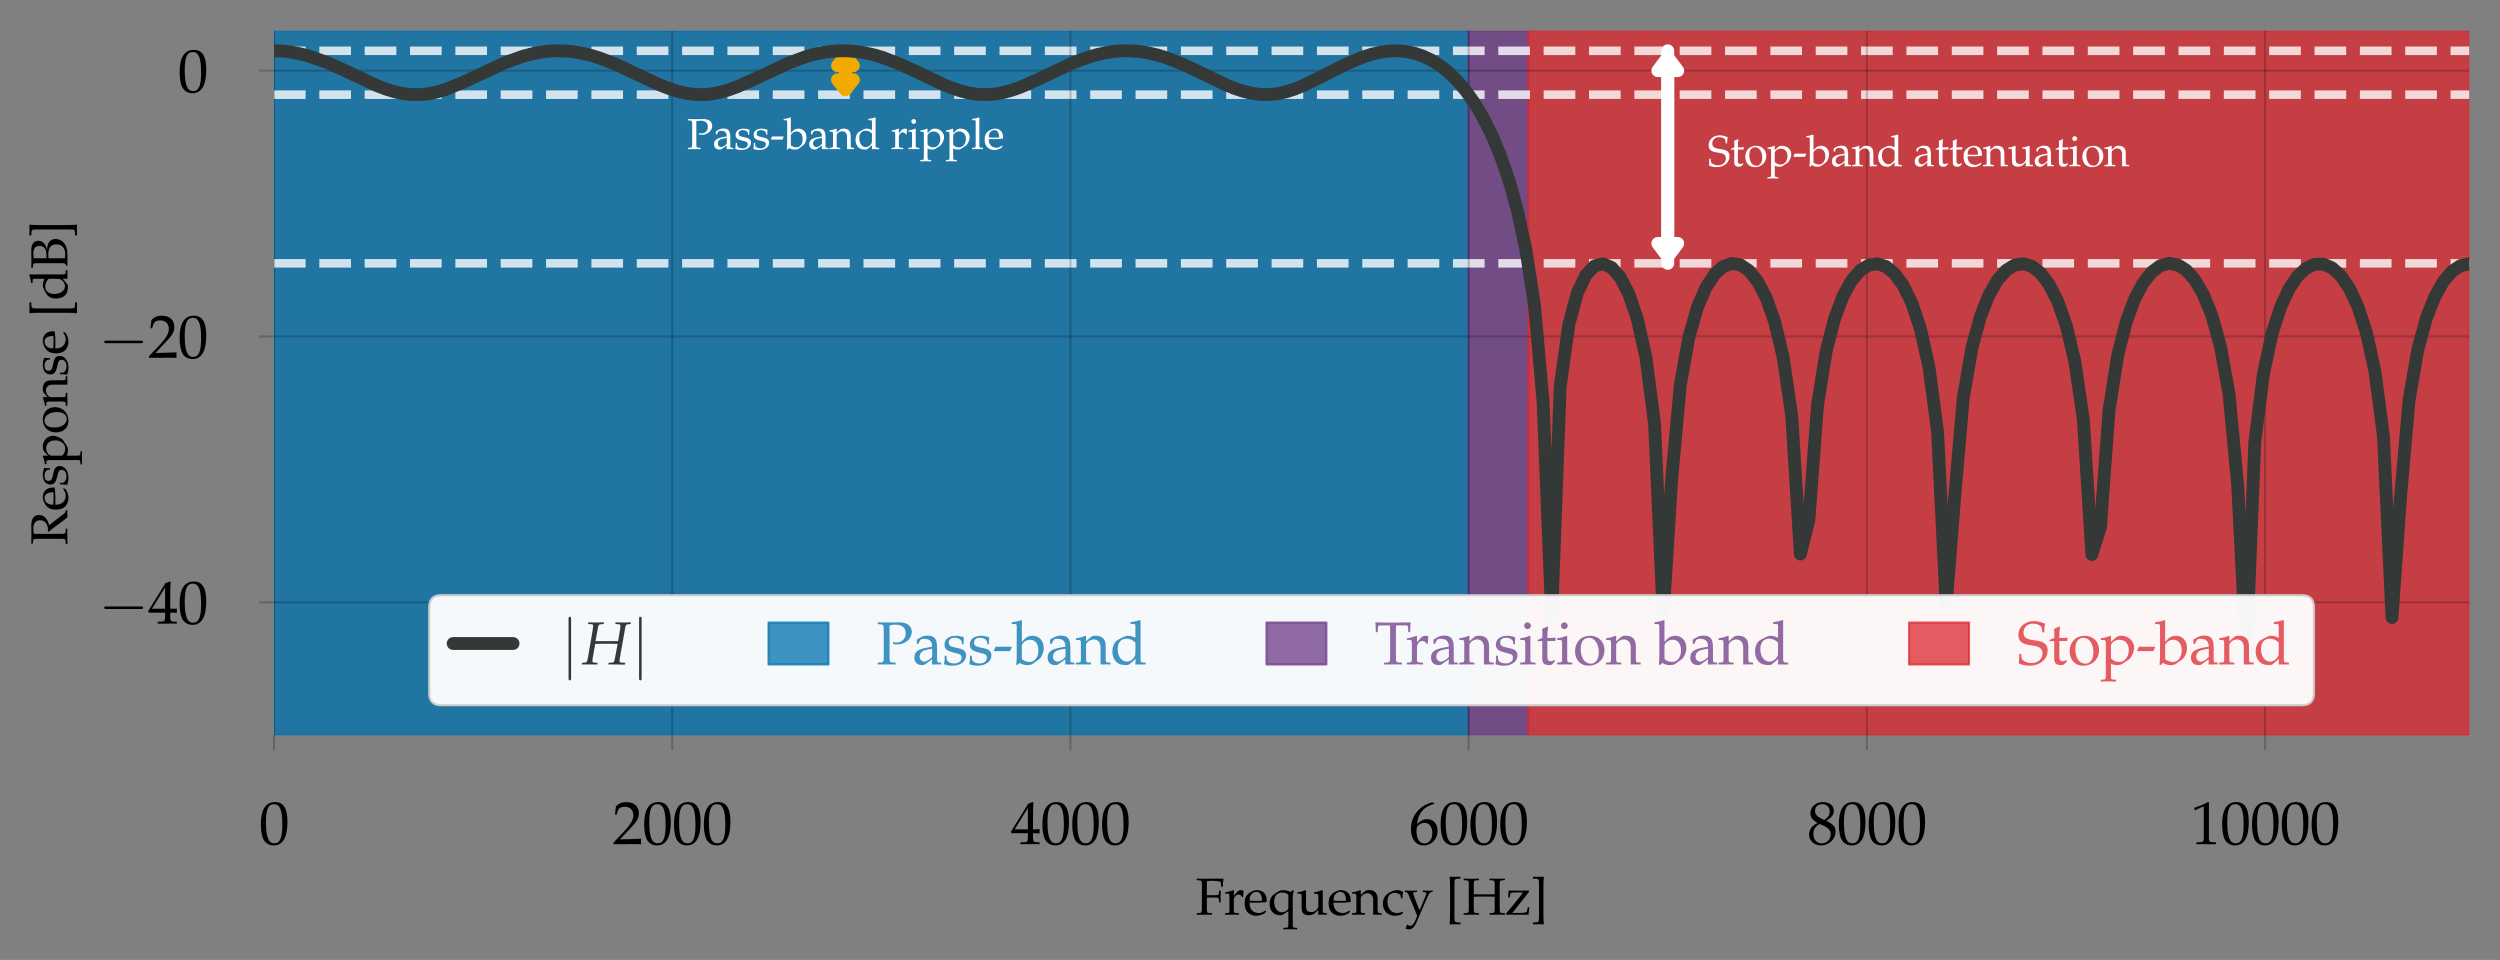 <?xml version="1.0" encoding="utf-8" standalone="no"?>
<!DOCTYPE svg PUBLIC "-//W3C//DTD SVG 1.1//EN"
  "http://www.w3.org/Graphics/SVG/1.1/DTD/svg11.dtd">
<svg xmlns:xlink="http://www.w3.org/1999/xlink" width="584.4pt" height="224.4pt" viewBox="0 0 584.4 224.4" xmlns="http://www.w3.org/2000/svg" version="1.1">
 <rect x="0" y="0" width="584.4" height="224.4" fill="#808080" stroke="none"/>
 <defs>
  <style type="text/css">*{stroke-linejoin: round; stroke-linecap: butt}</style>
 </defs>
 <g id="figure_1">
  <g id="patch_1">
   <path d="M 0 224.4 
L 584.4 224.4 
L 584.4 -0 
L 0 -0 
L 0 224.4 
z
" style="fill: none"/>
  </g>
  <g id="axes_1">
   <g id="patch_2">
    <path d="M 64.045 171.862 
L 577.2 171.862 
L 577.2 7.2 
L 64.045 7.2 
L 64.045 171.862 
z
" style="fill: none"/>
   </g>
   <g id="patch_3">
    <path d="M 64.045 171.862 
L 64.045 7.2 
L 343.313 7.2 
L 343.313 171.862 
z
" clip-path="url(#pca5eb409e1)" style="fill: #0271ae; opacity: 0.75; stroke: #0271ae; stroke-width: 0.5; stroke-linejoin: miter"/>
   </g>
   <g id="patch_4">
    <path d="M 343.313 171.862 
L 343.313 7.2 
L 357.276 7.2 
L 357.276 171.862 
z
" clip-path="url(#pca5eb409e1)" style="fill: #6e3b87; opacity: 0.75; stroke: #6e3b87; stroke-width: 0.5; stroke-linejoin: miter"/>
   </g>
   <g id="patch_5">
    <path d="M 357.276 171.862 
L 357.276 7.2 
L 577.2 7.2 
L 577.2 171.862 
z
" clip-path="url(#pca5eb409e1)" style="fill: #dc2830; opacity: 0.75; stroke: #dc2830; stroke-width: 0.5; stroke-linejoin: miter"/>
   </g>
   <g id="line2d_1">
    <path d="M 64.045 11.87 
L 577.2 11.87 
" clip-path="url(#pca5eb409e1)" style="fill: none; stroke-dasharray: 7.4,3.2; stroke-dashoffset: 0; stroke: #ffffff; stroke-opacity: 0.8; stroke-width: 2; stroke-linejoin: bevel"/>
   </g>
   <g id="line2d_2">
    <path d="M 64.045 61.557 
L 577.2 61.557 
" clip-path="url(#pca5eb409e1)" style="fill: none; stroke-dasharray: 7.4,3.2; stroke-dashoffset: 0; stroke: #ffffff; stroke-opacity: 0.8; stroke-width: 2; stroke-linejoin: bevel"/>
   </g>
   <g id="line2d_3">
    <path d="M 64.045 22.128 
L 577.2 22.128 
" clip-path="url(#pca5eb409e1)" style="fill: none; stroke-dasharray: 7.4,3.2; stroke-dashoffset: 0; stroke: #ffffff; stroke-opacity: 0.8; stroke-width: 2; stroke-linejoin: bevel"/>
   </g>
   <g id="matplotlib.axis_1">
    <g id="xtick_1">
     <g id="line2d_4">
      <path d="M 64.045 171.862 
L 64.045 7.2 
" clip-path="url(#pca5eb409e1)" style="fill: none; stroke: #000000; stroke-opacity: 0.2; stroke-width: 0.5; stroke-linecap: round"/>
     </g>
     <g id="line2d_5">
      <defs>
       <path id="mf66e0a7aa4" d="M 0 0 
L 0 3.5 
" style="stroke: #000000; stroke-opacity: 0.2; stroke-width: 0.5"/>
      </defs>
      <g>
       <use xlink:href="#mf66e0a7aa4" x="64.045" y="171.862" style="fill-opacity: 0.2; stroke: #000000; stroke-opacity: 0.2; stroke-width: 0.5"/>
      </g>
     </g>
     <g id="text_1">
      <!-- $\mathdefault{0}$ -->
      <g transform="translate(60.558 197.341)scale(0.14 -0.14)">
       <defs>
        <path id="URWPalladioL-Roma-30" d="M 1683 4416 
C 691 4416 186 3628 186 2076 
C 186 1326 320 679 544 365 
C 768 51 1126 -128 1523 -128 
C 2490 -128 2976 704 2976 2345 
C 2976 3749 2560 4416 1683 4416 
z
M 1568 4191 
C 2189 4191 2438 3563 2438 2025 
C 2438 660 2195 96 1606 96 
C 986 96 723 743 723 2307 
C 723 3660 960 4191 1568 4191 
z
" transform="scale(0.016)"/>
       </defs>
       <use xlink:href="#URWPalladioL-Roma-30" transform="scale(0.996)"/>
      </g>
     </g>
    </g>
    <g id="xtick_2">
     <g id="line2d_6">
      <path d="M 157.134 171.862 
L 157.134 7.2 
" clip-path="url(#pca5eb409e1)" style="fill: none; stroke: #000000; stroke-opacity: 0.2; stroke-width: 0.5; stroke-linecap: round"/>
     </g>
     <g id="line2d_7">
      <g>
       <use xlink:href="#mf66e0a7aa4" x="157.134" y="171.862" style="fill-opacity: 0.2; stroke: #000000; stroke-opacity: 0.2; stroke-width: 0.5"/>
      </g>
     </g>
     <g id="text_2">
      <!-- $\mathdefault{2000}$ -->
      <g transform="translate(143.186 197.341)scale(0.14 -0.14)">
       <defs>
        <path id="URWPalladioL-Roma-32" d="M 102 166 
L 102 0 
C 1299 0 1299 0 1530 0 
C 1760 19 1760 19 2995 0 
C 2982 134 2982 198 2982 287 
C 2982 370 2982 434 2995 574 
C 2259 542 1965 536 781 510 
L 1946 1741 
C 2566 2398 2758 2749 2758 3228 
C 2758 3961 2259 4416 1446 4416 
C 986 4416 672 4287 358 3967 
L 250 3100 
L 435 3100 
L 518 3394 
C 621 3763 851 3923 1280 3923 
C 1830 3923 2182 3578 2182 3036 
C 2182 2558 1914 2086 1190 1320 
L 102 166 
z
" transform="scale(0.016)"/>
       </defs>
       <use xlink:href="#URWPalladioL-Roma-32" transform="scale(0.996)"/>
       <use xlink:href="#URWPalladioL-Roma-30" transform="translate(49.813 0)scale(0.996)"/>
       <use xlink:href="#URWPalladioL-Roma-30" transform="translate(99.626 0)scale(0.996)"/>
       <use xlink:href="#URWPalladioL-Roma-30" transform="translate(149.44 0)scale(0.996)"/>
      </g>
     </g>
    </g>
    <g id="xtick_3">
     <g id="line2d_8">
      <path d="M 250.223 171.862 
L 250.223 7.2 
" clip-path="url(#pca5eb409e1)" style="fill: none; stroke: #000000; stroke-opacity: 0.2; stroke-width: 0.5; stroke-linecap: round"/>
     </g>
     <g id="line2d_9">
      <g>
       <use xlink:href="#mf66e0a7aa4" x="250.223" y="171.862" style="fill-opacity: 0.2; stroke: #000000; stroke-opacity: 0.2; stroke-width: 0.5"/>
      </g>
     </g>
     <g id="text_3">
      <!-- $\mathdefault{4000}$ -->
      <g transform="translate(236.276 197.341)scale(0.14 -0.14)">
       <defs>
        <path id="URWPalladioL-Roma-34" d="M 1792 1152 
L 1792 684 
C 1792 310 1722 223 1408 210 
L 1011 192 
L 1011 0 
C 1862 0 1862 0 2016 0 
C 2170 19 2170 19 3021 0 
L 3021 192 
L 2714 210 
C 2400 229 2330 310 2330 684 
L 2330 1152 
C 2707 1152 2842 1145 3021 1127 
L 3021 1580 
C 2720 1555 2598 1555 2502 1561 
L 2483 1561 
L 2330 1561 
L 2330 2445 
C 2330 3576 2342 4122 2374 4383 
L 2298 4416 
L 1824 4243 
L 13 1299 
L 83 1152 
L 1792 1152 
z
M 1792 1561 
L 416 1561 
L 1792 3798 
L 1792 1561 
z
" transform="scale(0.016)"/>
       </defs>
       <use xlink:href="#URWPalladioL-Roma-34" transform="scale(0.996)"/>
       <use xlink:href="#URWPalladioL-Roma-30" transform="translate(49.813 0)scale(0.996)"/>
       <use xlink:href="#URWPalladioL-Roma-30" transform="translate(99.626 0)scale(0.996)"/>
       <use xlink:href="#URWPalladioL-Roma-30" transform="translate(149.44 0)scale(0.996)"/>
      </g>
     </g>
    </g>
    <g id="xtick_4">
     <g id="line2d_10">
      <path d="M 343.313 171.862 
L 343.313 7.2 
" clip-path="url(#pca5eb409e1)" style="fill: none; stroke: #000000; stroke-opacity: 0.2; stroke-width: 0.5; stroke-linecap: round"/>
     </g>
     <g id="line2d_11">
      <g>
       <use xlink:href="#mf66e0a7aa4" x="343.313" y="171.862" style="fill-opacity: 0.2; stroke: #000000; stroke-opacity: 0.2; stroke-width: 0.5"/>
      </g>
     </g>
     <g id="text_4">
      <!-- $\mathdefault{6000}$ -->
      <g transform="translate(329.365 197.341)scale(0.14 -0.14)">
       <defs>
        <path id="URWPalladioL-Roma-36" d="M 2662 4287 
L 2426 4396 
C 1811 4193 1549 4066 1222 3788 
C 563 3237 205 2463 205 1585 
C 205 526 717 -128 1542 -128 
C 2374 -128 2995 532 2995 1405 
C 2995 2143 2554 2624 1875 2624 
C 1555 2624 1363 2540 986 2239 
C 915 2182 909 2175 838 2124 
C 973 3275 1510 3895 2662 4237 
L 2662 4287 
z
M 1632 2239 
C 2118 2239 2445 1816 2445 1180 
C 2445 513 2118 83 1626 83 
C 1082 83 787 551 787 1411 
C 787 1636 813 1758 883 1867 
C 1024 2085 1325 2239 1632 2239 
z
" transform="scale(0.016)"/>
       </defs>
       <use xlink:href="#URWPalladioL-Roma-36" transform="scale(0.996)"/>
       <use xlink:href="#URWPalladioL-Roma-30" transform="translate(49.813 0)scale(0.996)"/>
       <use xlink:href="#URWPalladioL-Roma-30" transform="translate(99.626 0)scale(0.996)"/>
       <use xlink:href="#URWPalladioL-Roma-30" transform="translate(149.44 0)scale(0.996)"/>
      </g>
     </g>
    </g>
    <g id="xtick_5">
     <g id="line2d_12">
      <path d="M 436.402 171.862 
L 436.402 7.2 
" clip-path="url(#pca5eb409e1)" style="fill: none; stroke: #000000; stroke-opacity: 0.2; stroke-width: 0.5; stroke-linecap: round"/>
     </g>
     <g id="line2d_13">
      <g>
       <use xlink:href="#mf66e0a7aa4" x="436.402" y="171.862" style="fill-opacity: 0.2; stroke: #000000; stroke-opacity: 0.2; stroke-width: 0.5"/>
      </g>
     </g>
     <g id="text_5">
      <!-- $\mathdefault{8000}$ -->
      <g transform="translate(422.454 197.341)scale(0.14 -0.14)">
       <defs>
        <path id="URWPalladioL-Roma-38" d="M 1075 2211 
C 813 2089 704 2019 563 1884 
C 320 1640 192 1352 192 1019 
C 192 358 723 -128 1446 -128 
C 2278 -128 2970 525 2970 1320 
C 2970 1833 2733 2108 2003 2442 
C 2586 2839 2790 3108 2790 3493 
C 2790 4044 2336 4416 1658 4416 
C 896 4416 339 3929 339 3256 
C 339 2820 512 2576 1075 2211 
z
M 1818 1890 
C 2221 1711 2464 1397 2464 1051 
C 2464 512 2061 89 1542 89 
C 998 89 646 474 646 1070 
C 646 1538 832 1833 1306 2121 
L 1818 1890 
z
M 1427 2711 
C 1024 2910 819 3166 819 3486 
C 819 3910 1126 4198 1581 4198 
C 2048 4198 2355 3890 2355 3422 
C 2355 3057 2195 2807 1779 2538 
L 1427 2711 
z
" transform="scale(0.016)"/>
       </defs>
       <use xlink:href="#URWPalladioL-Roma-38" transform="scale(0.996)"/>
       <use xlink:href="#URWPalladioL-Roma-30" transform="translate(49.813 0)scale(0.996)"/>
       <use xlink:href="#URWPalladioL-Roma-30" transform="translate(99.626 0)scale(0.996)"/>
       <use xlink:href="#URWPalladioL-Roma-30" transform="translate(149.44 0)scale(0.996)"/>
      </g>
     </g>
    </g>
    <g id="xtick_6">
     <g id="line2d_14">
      <path d="M 529.491 171.862 
L 529.491 7.2 
" clip-path="url(#pca5eb409e1)" style="fill: none; stroke: #000000; stroke-opacity: 0.2; stroke-width: 0.5; stroke-linecap: round"/>
     </g>
     <g id="line2d_15">
      <g>
       <use xlink:href="#mf66e0a7aa4" x="529.491" y="171.862" style="fill-opacity: 0.2; stroke: #000000; stroke-opacity: 0.2; stroke-width: 0.5"/>
      </g>
     </g>
     <g id="text_6">
      <!-- $\mathdefault{10000}$ -->
      <g transform="translate(512.057 197.341)scale(0.14 -0.14)">
       <defs>
        <path id="URWPalladioL-Roma-31" d="M 429 3571 
L 493 3571 
L 1318 3942 
C 1325 3949 1331 3949 1338 3949 
C 1376 3949 1389 3891 1389 3737 
L 1389 633 
C 1389 300 1318 230 973 211 
L 614 192 
L 614 0 
C 1600 0 1600 0 1670 0 
C 1754 0 1894 0 2112 -7 
C 2189 6 2413 6 2675 0 
L 2675 192 
L 2342 211 
C 1990 229 1926 299 1926 628 
L 1926 4383 
L 1837 4416 
C 1421 4199 966 4009 384 3807 
L 429 3571 
z
" transform="scale(0.016)"/>
       </defs>
       <use xlink:href="#URWPalladioL-Roma-31" transform="scale(0.996)"/>
       <use xlink:href="#URWPalladioL-Roma-30" transform="translate(49.813 0)scale(0.996)"/>
       <use xlink:href="#URWPalladioL-Roma-30" transform="translate(99.626 0)scale(0.996)"/>
       <use xlink:href="#URWPalladioL-Roma-30" transform="translate(149.44 0)scale(0.996)"/>
       <use xlink:href="#URWPalladioL-Roma-30" transform="translate(199.253 0)scale(0.996)"/>
      </g>
     </g>
    </g>
    <g id="text_7">
     <!-- Frequency [Hz] -->
     <g transform="translate(279.473 213.828)scale(0.12 -0.12)">
      <defs>
       <path id="URWPalladioL-Roma-46" d="M 1382 2092 
C 1562 2105 1754 2112 2042 2112 
C 2515 2112 2688 2092 2803 2035 
L 2854 1875 
L 2886 1497 
L 3078 1497 
C 3059 2092 3059 2092 3059 2208 
C 3059 2310 3059 2310 3078 2946 
L 2886 2946 
L 2854 2615 
C 2848 2558 2829 2501 2803 2450 
C 2688 2399 2509 2380 2086 2380 
C 1818 2380 1600 2387 1382 2399 
L 1382 4096 
C 1574 4140 1690 4147 2067 4147 
C 2374 4147 2733 4108 2931 4058 
C 3085 4020 3104 3988 3104 3842 
L 3104 3429 
L 3328 3429 
C 3328 3810 3360 4115 3430 4396 
C 3117 4409 2925 4416 2650 4416 
L 1965 4409 
C 1651 4396 1427 4396 1267 4396 
C 1082 4396 1082 4396 141 4416 
L 141 4223 
L 448 4204 
C 742 4185 774 4135 774 3633 
L 774 782 
C 774 280 742 230 448 211 
L 141 192 
L 141 0 
C 518 -7 742 0 1075 0 
C 1408 19 1638 12 2016 0 
L 2016 192 
L 1709 211 
C 1414 230 1382 281 1382 787 
L 1382 2092 
z
" transform="scale(0.016)"/>
       <path id="URWPalladioL-Roma-72" d="M 147 2579 
L 384 2579 
C 640 2579 666 2534 666 2112 
L 666 672 
C 666 268 646 224 429 211 
L 134 192 
L 134 0 
C 595 -7 762 0 922 0 
C 1050 19 1050 19 1837 0 
L 1837 192 
L 1504 211 
C 1216 230 1203 249 1203 669 
L 1203 1763 
C 1203 2145 1459 2463 1773 2463 
C 1965 2463 2099 2374 2202 2171 
L 2336 2171 
L 2394 2937 
C 2323 2982 2208 3008 2093 3008 
C 1901 3008 1696 2905 1562 2745 
L 1203 2324 
L 1203 2982 
L 1146 3008 
C 819 2873 486 2783 147 2745 
L 147 2579 
z
" transform="scale(0.016)"/>
       <path id="URWPalladioL-Roma-65" d="M 2797 447 
L 2714 511 
C 2304 268 2157 211 1882 211 
C 1466 211 1120 396 941 710 
C 819 921 774 1100 762 1472 
L 1696 1472 
C 2138 1472 2413 1491 2854 1561 
C 2861 1651 2867 1708 2867 1786 
C 2867 2526 2394 3008 1677 3008 
C 1440 3008 1165 2924 902 2771 
C 378 2468 166 2069 166 1401 
C 166 998 262 652 435 409 
C 691 70 1120 -128 1600 -128 
C 1837 -128 2074 -77 2336 38 
C 2509 108 2643 192 2669 230 
L 2797 447 
z
M 2298 1708 
C 1965 1696 1811 1689 1581 1689 
C 1286 1689 1120 1696 774 1728 
C 774 2030 800 2172 883 2339 
C 1018 2623 1293 2796 1600 2796 
C 1811 2796 1978 2713 2093 2539 
C 2234 2326 2278 2140 2298 1708 
z
" transform="scale(0.016)"/>
       <path id="URWPalladioL-Roma-71" d="M 2515 434 
L 2515 -1118 
C 2515 -1523 2490 -1568 2278 -1581 
L 1907 -1600 
L 1907 -1792 
C 2650 -1773 2650 -1773 2797 -1773 
C 2950 -1773 3130 -1780 3584 -1792 
L 3584 -1600 
L 3290 -1581 
C 3072 -1568 3053 -1523 3053 -1118 
L 3053 2043 
C 3053 2439 3091 2681 3200 2924 
L 3078 2995 
L 2765 2796 
C 2438 2943 2163 3008 1888 3008 
C 1702 3008 1478 2956 1382 2899 
L 845 2553 
C 435 2292 224 1870 224 1315 
C 224 479 730 -64 1523 -64 
C 1658 -64 1766 -39 1850 12 
L 2515 434 
z
M 2515 779 
C 2515 690 2362 524 2189 428 
C 2035 345 1888 300 1734 300 
C 1171 300 781 824 781 1596 
C 781 2298 1139 2707 1754 2707 
C 2067 2707 2291 2630 2515 2445 
L 2515 779 
z
" transform="scale(0.016)"/>
       <path id="URWPalladioL-Roma-75" d="M 3219 2982 
L 3162 3008 
C 2835 2873 2502 2784 2163 2745 
L 2163 2567 
L 2400 2567 
C 2656 2567 2682 2522 2682 2101 
L 2682 1060 
C 2682 920 2592 741 2445 594 
C 2266 415 2061 326 1811 326 
C 1587 326 1408 396 1306 517 
C 1216 620 1171 817 1171 1098 
L 1171 2982 
L 1114 3008 
C 787 2873 454 2784 115 2745 
L 115 2567 
L 352 2567 
C 608 2567 634 2522 634 2101 
L 634 1028 
C 634 581 672 383 787 224 
C 928 32 1171 -64 1536 -64 
C 1824 -58 2080 32 2253 192 
L 2682 588 
C 2682 403 2675 300 2656 0 
C 3085 0 3091 0 3187 0 
C 3277 19 3277 19 3718 0 
L 3718 192 
L 3456 211 
C 3238 224 3219 262 3219 672 
L 3219 2982 
z
" transform="scale(0.016)"/>
       <path id="URWPalladioL-Roma-6e" d="M 2624 0 
C 3014 0 3021 0 3130 0 
C 3219 19 3219 19 3661 0 
L 3661 192 
L 3398 211 
C 3181 223 3162 262 3162 670 
L 3162 1902 
C 3162 2649 2810 3014 2093 3014 
C 1856 3014 1722 2969 1587 2854 
L 1101 2432 
L 1101 2988 
L 1043 3008 
C 717 2873 384 2784 45 2746 
L 45 2568 
L 282 2568 
C 538 2568 563 2523 563 2103 
L 563 669 
C 563 268 544 223 326 211 
L 38 192 
L 38 0 
C 474 -7 646 0 832 0 
C 1018 19 1190 12 1626 0 
L 1626 192 
L 1338 211 
C 1120 223 1101 268 1101 670 
L 1101 2023 
C 1101 2311 1523 2624 1914 2624 
C 2342 2624 2624 2304 2624 1813 
L 2624 0 
z
" transform="scale(0.016)"/>
       <path id="URWPalladioL-Roma-63" d="M 2554 1995 
C 2554 2290 2586 2553 2643 2783 
C 2387 2937 2163 3008 1901 3008 
C 1594 3008 1235 2886 851 2643 
C 403 2360 166 1911 166 1347 
C 166 480 774 -128 1632 -128 
C 1965 -128 2445 -7 2509 89 
L 2643 294 
L 2579 390 
C 2342 262 2138 204 1907 204 
C 1197 204 730 756 730 1603 
C 730 2290 1050 2675 1626 2675 
C 1907 2675 2214 2547 2330 2386 
L 2374 1995 
L 2554 1995 
z
" transform="scale(0.016)"/>
       <path id="URWPalladioL-Roma-79" d="M 1901 569 
C 1760 812 1690 960 1574 1273 
L 1165 2349 
C 1126 2457 1101 2553 1101 2617 
C 1101 2707 1171 2758 1318 2765 
L 1562 2777 
L 1562 2957 
C 941 2937 941 2937 819 2937 
C 698 2937 698 2937 77 2957 
L 77 2777 
L 192 2765 
C 352 2745 429 2675 525 2451 
L 1222 774 
C 1402 339 1466 185 1581 -135 
L 1434 -525 
C 1229 -1063 979 -1364 736 -1364 
C 634 -1364 518 -1312 410 -1216 
L 326 -1216 
L 173 -1696 
C 294 -1760 397 -1792 518 -1792 
C 947 -1792 1222 -1562 1466 -1005 
L 2765 1990 
C 3021 2573 3142 2745 3302 2765 
L 3482 2777 
L 3482 2957 
C 2976 2937 2976 2937 2874 2937 
C 2771 2937 2771 2937 2266 2957 
L 2266 2777 
L 2432 2765 
C 2611 2752 2701 2694 2701 2605 
C 2701 2560 2688 2502 2662 2438 
L 1901 569 
z
" transform="scale(0.016)"/>
       <path id="URWPalladioL-Roma-5b" d="M 563 -1178 
C 1018 -1166 1030 -1166 1184 -1166 
C 1338 -1166 1370 -1166 1805 -1178 
L 1843 -1140 
L 1843 -974 
L 1818 -942 
L 1574 -942 
C 1402 -942 1261 -903 1184 -839 
C 1126 -782 1107 -692 1107 -481 
C 1107 -474 1107 -340 1101 -148 
L 1101 89 
L 1101 3379 
L 1101 3615 
C 1107 3795 1107 3935 1107 3942 
C 1107 4153 1126 4249 1184 4307 
C 1261 4371 1402 4409 1574 4409 
L 1818 4409 
L 1843 4441 
L 1843 4608 
L 1805 4646 
C 1357 4633 1338 4633 1184 4633 
C 1037 4633 1005 4633 563 4646 
L 506 4563 
C 544 4403 557 4191 557 3699 
C 557 3603 557 3526 563 3462 
L 563 3379 
L 563 89 
L 563 6 
C 557 -97 557 -103 557 -212 
L 557 -282 
C 557 -718 544 -897 506 -1095 
L 563 -1178 
z
" transform="scale(0.016)"/>
       <path id="URWPalladioL-Roma-48" d="M 3942 787 
C 3942 281 3910 230 3616 211 
L 3309 192 
L 3309 0 
C 3686 -7 3910 0 4243 0 
C 4576 19 4806 12 5184 0 
L 5184 192 
L 4877 211 
C 4582 230 4550 281 4550 783 
L 4550 3635 
C 4550 4135 4582 4186 4877 4205 
L 5184 4223 
L 5184 4416 
C 4717 4396 4576 4396 4243 4396 
C 3923 4396 3770 4403 3309 4416 
L 3309 4223 
L 3616 4205 
C 3910 4186 3942 4135 3942 3635 
L 3942 2508 
C 3808 2502 3674 2496 3411 2496 
L 1914 2496 
C 1651 2496 1510 2502 1382 2508 
L 1382 3635 
C 1382 4135 1414 4186 1709 4205 
L 2016 4223 
L 2016 4416 
C 1549 4396 1408 4396 1075 4396 
C 755 4396 602 4403 141 4416 
L 141 4223 
L 448 4205 
C 742 4186 774 4135 774 3635 
L 774 783 
C 774 281 742 230 448 211 
L 141 192 
L 141 0 
C 518 -7 742 0 1075 0 
C 1408 19 1638 12 2016 0 
L 2016 192 
L 1709 211 
C 1414 230 1382 281 1382 783 
L 1382 2201 
C 1555 2214 1658 2214 1914 2214 
L 3411 2214 
C 3667 2214 3770 2214 3942 2201 
L 3942 787 
z
" transform="scale(0.016)"/>
       <path id="URWPalladioL-Roma-7a" d="M 2912 2771 
L 2912 2963 
C 2464 2950 2272 2944 2029 2944 
L 442 2963 
C 429 2637 422 2560 384 2121 
L 576 2121 
L 653 2554 
C 678 2688 794 2719 1267 2719 
L 2182 2719 
C 2048 2509 1939 2363 1766 2146 
L 678 796 
C 525 611 435 503 102 128 
L 141 0 
C 806 0 845 0 1120 0 
L 2886 0 
C 2886 147 2899 300 2944 608 
L 2982 908 
L 2790 908 
L 2675 403 
C 2650 268 2381 224 1766 224 
L 902 224 
L 2912 2771 
z
" transform="scale(0.016)"/>
       <path id="URWPalladioL-Roma-5d" d="M 1568 4646 
C 1114 4633 1094 4633 947 4633 
C 794 4633 762 4633 326 4646 
L 288 4608 
L 288 4441 
L 314 4409 
L 557 4409 
C 730 4409 864 4371 941 4307 
C 1005 4249 1024 4159 1024 3942 
C 1024 3923 1024 3795 1030 3615 
L 1030 3379 
L 1030 89 
L 1030 -148 
C 1024 -334 1024 -449 1024 -468 
C 1024 -686 1005 -782 941 -839 
C 864 -903 730 -942 557 -942 
L 314 -942 
L 288 -974 
L 288 -1140 
L 326 -1178 
C 774 -1166 787 -1166 947 -1166 
C 1094 -1166 1126 -1166 1568 -1178 
L 1626 -1095 
C 1587 -942 1581 -743 1574 -250 
C 1574 -161 1574 -78 1568 6 
L 1568 89 
L 1568 3379 
L 1568 3462 
C 1574 3532 1574 3615 1574 3705 
C 1574 4198 1587 4409 1626 4563 
L 1568 4646 
z
" transform="scale(0.016)"/>
      </defs>
      <use xlink:href="#URWPalladioL-Roma-46" transform="scale(0.996)"/>
      <use xlink:href="#URWPalladioL-Roma-72" transform="translate(55.392 0)scale(0.996)"/>
      <use xlink:href="#URWPalladioL-Roma-65" transform="translate(92.951 0)scale(0.996)"/>
      <use xlink:href="#URWPalladioL-Roma-71" transform="translate(140.671 0)scale(0.996)"/>
      <use xlink:href="#URWPalladioL-Roma-75" transform="translate(196.462 0)scale(0.996)"/>
      <use xlink:href="#URWPalladioL-Roma-65" transform="translate(256.536 0)scale(0.996)"/>
      <use xlink:href="#URWPalladioL-Roma-6e" transform="translate(304.256 0)scale(0.996)"/>
      <use xlink:href="#URWPalladioL-Roma-63" transform="translate(362.238 0)scale(0.996)"/>
      <use xlink:href="#URWPalladioL-Roma-79" transform="translate(406.472 0)scale(0.996)"/>
      <use xlink:href="#URWPalladioL-Roma-5b" transform="translate(486.77 0)scale(0.996)"/>
      <use xlink:href="#URWPalladioL-Roma-48" transform="translate(519.945 0)scale(0.996)"/>
      <use xlink:href="#URWPalladioL-Roma-7a" transform="translate(602.834 0)scale(0.996)"/>
      <use xlink:href="#URWPalladioL-Roma-5d" transform="translate(652.647 0)scale(0.996)"/>
     </g>
    </g>
   </g>
   <g id="matplotlib.axis_2">
    <g id="ytick_1">
     <g id="line2d_16">
      <path d="M 64.045 140.793 
L 577.2 140.793 
" clip-path="url(#pca5eb409e1)" style="fill: none; stroke: #000000; stroke-opacity: 0.2; stroke-width: 0.5; stroke-linecap: round"/>
     </g>
     <g id="line2d_17">
      <defs>
       <path id="m81e95f2ba4" d="M 0 0 
L -3.5 0 
" style="stroke: #000000; stroke-opacity: 0.2; stroke-width: 0.5"/>
      </defs>
      <g>
       <use xlink:href="#m81e95f2ba4" x="64.045" y="140.793" style="fill-opacity: 0.2; stroke: #000000; stroke-opacity: 0.2; stroke-width: 0.5"/>
      </g>
     </g>
     <g id="text_8">
      <!-- $\mathdefault{−40}$ -->
      <g transform="translate(23.125 145.783)scale(0.14 -0.14)">
       <defs>
        <path id="CMSY10-0" d="M 4218 1472 
C 4326 1472 4442 1472 4442 1600 
C 4442 1728 4326 1728 4218 1728 
L 755 1728 
C 646 1728 531 1728 531 1600 
C 531 1472 646 1472 755 1472 
L 4218 1472 
z
" transform="scale(0.016)"/>
       </defs>
       <use xlink:href="#CMSY10-0" transform="scale(1.038)"/>
       <use xlink:href="#URWPalladioL-Roma-34" transform="translate(81.942 0)scale(0.996)"/>
       <use xlink:href="#URWPalladioL-Roma-30" transform="translate(131.755 0)scale(0.996)"/>
      </g>
     </g>
    </g>
    <g id="ytick_2">
     <g id="line2d_18">
      <path d="M 64.045 78.657 
L 577.2 78.657 
" clip-path="url(#pca5eb409e1)" style="fill: none; stroke: #000000; stroke-opacity: 0.2; stroke-width: 0.5; stroke-linecap: round"/>
     </g>
     <g id="line2d_19">
      <g>
       <use xlink:href="#m81e95f2ba4" x="64.045" y="78.657" style="fill-opacity: 0.2; stroke: #000000; stroke-opacity: 0.2; stroke-width: 0.5"/>
      </g>
     </g>
     <g id="text_9">
      <!-- $\mathdefault{−20}$ -->
      <g transform="translate(23.125 83.647)scale(0.14 -0.14)">
       <use xlink:href="#CMSY10-0" transform="scale(1.038)"/>
       <use xlink:href="#URWPalladioL-Roma-32" transform="translate(81.942 0)scale(0.996)"/>
       <use xlink:href="#URWPalladioL-Roma-30" transform="translate(131.755 0)scale(0.996)"/>
      </g>
     </g>
    </g>
    <g id="ytick_3">
     <g id="line2d_20">
      <path d="M 64.045 16.52 
L 577.2 16.52 
" clip-path="url(#pca5eb409e1)" style="fill: none; stroke: #000000; stroke-opacity: 0.2; stroke-width: 0.5; stroke-linecap: round"/>
     </g>
     <g id="line2d_21">
      <g>
       <use xlink:href="#m81e95f2ba4" x="64.045" y="16.52" style="fill-opacity: 0.2; stroke: #000000; stroke-opacity: 0.2; stroke-width: 0.5"/>
      </g>
     </g>
     <g id="text_10">
      <!-- $\mathdefault{0}$ -->
      <g transform="translate(41.571 21.51)scale(0.14 -0.14)">
       <use xlink:href="#URWPalladioL-Roma-30" transform="scale(0.996)"/>
      </g>
     </g>
    </g>
    <g id="text_11">
     <!-- Response [dB] -->
     <g transform="translate(15.754 127.434)rotate(-90)scale(0.12 -0.12)">
      <defs>
       <path id="URWPalladioL-Roma-52" d="M 1382 4096 
C 1600 4147 1792 4172 2010 4172 
C 2675 4172 3046 3867 3046 3328 
C 3046 2744 2579 2375 1837 2375 
C 1792 2375 1734 2375 1651 2382 
L 1613 2306 
C 1683 2223 1702 2198 1779 2115 
C 1869 2014 1888 1988 1946 1912 
L 3123 344 
C 3162 293 3200 242 3238 198 
C 3283 140 3322 83 3386 0 
C 3686 0 3750 0 3821 0 
C 3878 19 3878 19 4282 0 
L 4282 192 
C 4077 211 3974 249 3891 357 
L 2438 2236 
C 2797 2325 2963 2394 3174 2541 
C 3507 2775 3686 3093 3686 3461 
C 3686 4071 3238 4416 2445 4416 
L 2342 4416 
C 1510 4396 1510 4396 1293 4396 
C 1082 4396 1082 4396 186 4416 
L 186 4223 
L 448 4204 
C 742 4185 774 4128 774 3633 
L 774 782 
C 774 280 742 230 448 211 
L 141 192 
L 141 0 
C 518 -7 742 0 1075 0 
C 1408 19 1638 12 2016 0 
L 2016 192 
L 1709 211 
C 1414 230 1382 281 1382 787 
L 1382 4096 
z
" transform="scale(0.016)"/>
       <path id="URWPalladioL-Roma-73" d="M 262 917 
C 262 474 243 282 192 25 
C 525 -84 774 -128 1069 -128 
C 1907 -128 2502 320 2502 949 
C 2502 1148 2445 1295 2323 1423 
C 2157 1584 1946 1661 1382 1770 
C 858 1872 685 2001 685 2296 
C 685 2617 909 2796 1299 2796 
C 1728 2796 2054 2572 2054 2270 
L 2054 2123 
L 2234 2123 
C 2240 2495 2246 2649 2266 2847 
C 1926 2963 1696 3008 1434 3008 
C 691 3008 237 2655 237 2078 
C 237 1770 378 1552 672 1417 
C 845 1340 1184 1237 1619 1141 
C 1907 1077 2029 942 2029 698 
C 2029 352 1709 108 1254 108 
C 787 108 454 333 454 654 
L 454 917 
L 262 917 
z
" transform="scale(0.016)"/>
       <path id="URWPalladioL-Roma-70" d="M 64 2566 
L 301 2566 
C 557 2566 582 2521 582 2100 
L 582 -1118 
C 582 -1523 563 -1568 346 -1581 
L 51 -1600 
L 51 -1792 
C 691 -1773 691 -1773 851 -1773 
C 1011 -1773 1011 -1773 1651 -1792 
L 1651 -1600 
L 1357 -1581 
C 1139 -1568 1120 -1523 1120 -1118 
L 1120 96 
C 1312 -20 1517 -64 1805 -64 
C 1990 -64 2157 -26 2259 38 
L 2989 511 
C 3245 677 3546 1334 3546 1743 
C 3546 2451 2957 3008 2214 3008 
C 1978 3008 1747 2943 1645 2847 
L 1120 2368 
L 1120 2982 
L 1062 3008 
C 736 2873 403 2783 64 2745 
L 64 2566 
z
M 1120 1966 
C 1120 2055 1152 2126 1235 2234 
C 1421 2470 1683 2591 2003 2591 
C 2605 2591 2989 2170 2989 1507 
C 2989 792 2560 262 1984 262 
C 1632 262 1370 377 1120 639 
L 1120 1966 
z
" transform="scale(0.016)"/>
       <path id="URWPalladioL-Roma-6f" d="M 1786 3008 
C 851 3008 205 2347 205 1391 
C 205 487 774 -128 1600 -128 
C 2586 -128 3290 557 3290 1520 
C 3290 2386 2662 3008 1786 3008 
z
M 1670 2796 
C 2259 2796 2694 2155 2694 1282 
C 2694 545 2368 83 1850 83 
C 1222 83 800 699 800 1609 
C 800 2379 1107 2796 1670 2796 
z
" transform="scale(0.016)"/>
       <path id="URWPalladioL-Roma-64" d="M 2637 2803 
C 2278 2956 2099 3008 1875 3008 
C 1702 3008 1549 2969 1389 2886 
L 826 2592 
C 461 2400 224 1934 224 1392 
C 224 881 397 460 710 204 
C 928 19 1229 -64 1645 -64 
C 1773 -64 1920 -39 1952 -13 
L 2662 581 
L 2630 0 
C 2944 -7 3046 0 3123 0 
C 3174 0 3264 0 3398 -7 
C 3443 6 3571 6 3706 0 
L 3706 192 
L 3411 211 
C 3194 224 3174 268 3174 672 
L 3174 4614 
L 3117 4665 
C 2835 4557 2624 4505 2118 4429 
L 2118 4249 
L 2477 4249 
C 2592 4249 2637 4179 2637 3987 
L 2637 2803 
z
M 2637 1424 
C 2637 1009 2624 945 2541 798 
C 2362 498 2048 300 1747 300 
C 1184 300 781 843 781 1602 
C 781 2298 1126 2707 1702 2707 
C 1946 2707 2202 2624 2426 2470 
C 2560 2381 2637 2298 2637 2247 
L 2637 1424 
z
" transform="scale(0.016)"/>
       <path id="URWPalladioL-Roma-42" d="M 2163 4416 
C 1274 4396 1274 4396 1178 4396 
C 1056 4396 1056 4396 166 4416 
L 166 4223 
L 397 4205 
C 698 4179 723 4135 723 3633 
L 723 623 
C 723 388 672 248 582 210 
L 416 147 
L 416 0 
C 858 -7 992 0 1114 0 
C 1184 0 1254 0 1331 -7 
C 1843 0 1843 0 1907 0 
C 2374 0 2797 115 3085 325 
C 3462 592 3686 1024 3686 1468 
C 3686 1792 3558 2052 3315 2223 
C 3072 2401 2854 2458 2362 2496 
C 2675 2560 2822 2617 3002 2738 
C 3309 2947 3469 3220 3469 3550 
C 3469 4109 3066 4416 2323 4416 
L 2163 4416 
z
M 1331 2319 
C 1581 2335 1638 2335 1760 2335 
C 2624 2335 3027 2024 3027 1343 
C 3027 669 2586 268 1824 268 
C 1638 268 1491 281 1331 319 
L 1331 2319 
z
M 1331 4110 
C 1498 4147 1645 4159 1850 4159 
C 2534 4159 2835 3932 2835 3407 
C 2835 2857 2451 2560 1722 2560 
C 1613 2560 1530 2560 1331 2572 
L 1331 4110 
z
" transform="scale(0.016)"/>
      </defs>
      <use xlink:href="#URWPalladioL-Roma-52" transform="scale(0.996)"/>
      <use xlink:href="#URWPalladioL-Roma-65" transform="translate(66.55 0)scale(0.996)"/>
      <use xlink:href="#URWPalladioL-Roma-73" transform="translate(114.27 0)scale(0.996)"/>
      <use xlink:href="#URWPalladioL-Roma-70" transform="translate(156.511 0)scale(0.996)"/>
      <use xlink:href="#URWPalladioL-Roma-6f" transform="translate(216.386 0)scale(0.996)"/>
      <use xlink:href="#URWPalladioL-Roma-6e" transform="translate(270.781 0)scale(0.996)"/>
      <use xlink:href="#URWPalladioL-Roma-73" transform="translate(328.763 0)scale(0.996)"/>
      <use xlink:href="#URWPalladioL-Roma-65" transform="translate(371.005 0)scale(0.996)"/>
      <use xlink:href="#URWPalladioL-Roma-5b" transform="translate(443.632 0)scale(0.996)"/>
      <use xlink:href="#URWPalladioL-Roma-64" transform="translate(476.807 0)scale(0.996)"/>
      <use xlink:href="#URWPalladioL-Roma-42" transform="translate(537.679 0)scale(0.996)"/>
      <use xlink:href="#URWPalladioL-Roma-5d" transform="translate(598.55 0)scale(0.996)"/>
     </g>
    </g>
   </g>
   <g id="patch_6">
    <path d="M 389.857 60.013 
L 387.53 56.906 
L 389.857 56.906 
L 389.857 11.87 
L 389.857 11.87 
L 389.857 56.906 
L 392.185 56.906 
z
" clip-path="url(#pca5eb409e1)" style="fill: #ffffff; stroke: #ffffff; stroke-width: 3; stroke-linejoin: miter"/>
   </g>
   <g id="patch_7">
    <path d="M 389.857 13.414 
L 392.185 16.52 
L 389.857 16.52 
L 389.857 61.557 
L 389.857 61.557 
L 389.857 16.52 
L 387.53 16.52 
z
" clip-path="url(#pca5eb409e1)" style="fill: #ffffff; stroke: #ffffff; stroke-width: 3; stroke-linejoin: miter"/>
   </g>
   <g id="patch_8">
    <path d="M 197.628 20.973 
L 195.766 18.643 
L 197.628 18.643 
L 197.628 13.035 
L 197.628 13.035 
L 197.628 18.643 
L 199.49 18.643 
z
" clip-path="url(#pca5eb409e1)" style="fill: #f2aa00; stroke: #f2aa00; stroke-width: 3; stroke-linejoin: miter"/>
   </g>
   <g id="patch_9">
    <path d="M 197.628 13.025 
L 199.49 15.355 
L 197.628 15.355 
L 197.628 20.963 
L 197.628 20.963 
L 197.628 15.355 
L 195.766 15.355 
z
" clip-path="url(#pca5eb409e1)" style="fill: #f2aa00; stroke: #f2aa00; stroke-width: 3; stroke-linejoin: miter"/>
   </g>
   <g id="line2d_22">
    <path d="M 64.045 11.876 
L 66.049 11.952 
L 68.054 12.18 
L 70.058 12.555 
L 72.063 13.069 
L 76.072 14.468 
L 80.081 16.242 
L 88.099 20.013 
L 90.103 20.788 
L 92.108 21.415 
L 94.112 21.862 
L 96.117 22.102 
L 98.121 22.122 
L 100.126 21.921 
L 102.13 21.509 
L 104.135 20.912 
L 108.144 19.295 
L 118.166 14.613 
L 122.176 13.173 
L 124.18 12.635 
L 126.185 12.234 
L 128.189 11.978 
L 130.194 11.874 
L 132.198 11.922 
L 134.203 12.123 
L 136.207 12.471 
L 138.212 12.96 
L 140.216 13.579 
L 144.225 15.151 
L 150.239 17.996 
L 154.248 19.848 
L 156.252 20.644 
L 158.257 21.301 
L 160.261 21.783 
L 162.266 22.062 
L 164.27 22.123 
L 166.275 21.961 
L 168.279 21.587 
L 170.284 21.021 
L 172.288 20.296 
L 176.297 18.52 
L 184.315 14.754 
L 188.324 13.274 
L 190.329 12.711 
L 192.333 12.284 
L 194.338 12.002 
L 196.342 11.87 
L 198.347 11.891 
L 200.351 12.064 
L 202.356 12.386 
L 204.36 12.851 
L 206.365 13.45 
L 210.374 14.988 
L 214.383 16.843 
L 220.397 19.697 
L 222.401 20.516 
L 224.406 21.201 
L 226.41 21.716 
L 228.415 22.031 
L 230.419 22.128 
L 232.424 22.002 
L 234.428 21.658 
L 236.433 21.118 
L 238.437 20.412 
L 242.446 18.652 
L 250.464 14.855 
L 254.473 13.343 
L 256.478 12.764 
L 258.482 12.321 
L 260.487 12.025 
L 262.491 11.881 
L 264.496 11.893 
L 266.5 12.061 
L 268.505 12.381 
L 270.509 12.849 
L 272.514 13.454 
L 276.523 15.018 
L 280.532 16.912 
L 286.545 19.815 
L 288.55 20.637 
L 290.554 21.313 
L 292.559 21.803 
L 294.563 22.077 
L 296.568 22.115 
L 298.572 21.912 
L 300.577 21.479 
L 302.582 20.84 
L 304.586 20.031 
L 308.595 18.079 
L 314.609 15.003 
L 318.618 13.322 
L 320.622 12.687 
L 322.627 12.221 
L 324.631 11.946 
L 326.636 11.881 
L 328.64 12.043 
L 330.645 12.451 
L 332.649 13.124 
L 334.654 14.08 
L 336.658 15.344 
L 338.663 16.941 
L 340.667 18.904 
L 342.672 21.275 
L 344.676 24.107 
L 346.681 27.471 
L 348.685 31.468 
L 350.69 36.242 
L 352.694 42.019 
L 354.699 49.177 
L 356.703 58.433 
L 358.708 71.446 
L 360.712 93.925 
L 362.717 144.022 
L 364.721 90.312 
L 366.726 75.885 
L 368.73 68.432 
L 370.735 64.257 
L 372.739 62.164 
L 374.744 61.659 
L 376.748 62.55 
L 378.753 64.834 
L 380.757 68.693 
L 382.762 74.593 
L 384.766 83.643 
L 386.771 99.124 
L 388.775 143.784 
L 390.78 111.903 
L 392.785 90.022 
L 394.789 78.864 
L 396.794 71.838 
L 398.798 67.16 
L 400.803 64.1 
L 402.807 62.304 
L 404.812 61.596 
L 406.816 61.907 
L 408.821 63.249 
L 410.825 65.72 
L 412.83 69.543 
L 414.834 75.161 
L 416.839 83.537 
L 418.843 97.268 
L 420.848 129.518 
L 422.852 121.487 
L 424.857 94.748 
L 426.861 82.199 
L 428.866 74.382 
L 430.87 69.105 
L 432.875 65.514 
L 434.879 63.198 
L 436.884 61.95 
L 438.888 61.667 
L 440.893 62.326 
L 442.897 63.97 
L 444.902 66.725 
L 446.906 70.847 
L 448.911 76.834 
L 450.915 85.783 
L 452.92 100.8 
L 454.924 141.374 
L 456.929 116.131 
L 458.933 93.081 
L 460.938 81.427 
L 462.942 74.001 
L 464.947 68.93 
L 466.951 65.451 
L 468.956 63.191 
L 470.96 61.956 
L 472.965 61.653 
L 474.969 62.259 
L 476.974 63.815 
L 478.978 66.436 
L 480.983 70.356 
L 482.988 76.022 
L 484.992 84.392 
L 486.997 98.022 
L 489.001 129.622 
L 491.006 123.162 
L 493.01 95.927 
L 495.015 83.202 
L 497.019 75.243 
L 499.024 69.82 
L 501.028 66.065 
L 503.033 63.564 
L 505.037 62.097 
L 507.042 61.557 
L 509.046 61.904 
L 511.051 63.16 
L 513.055 65.416 
L 515.06 68.854 
L 517.064 73.827 
L 519.069 81.044 
L 521.073 92.21 
L 523.078 113.435 
L 525.082 152.568 
L 527.087 103.343 
L 529.091 87.396 
L 531.096 78.055 
L 533.1 71.818 
L 535.105 67.491 
L 537.109 64.537 
L 539.114 62.677 
L 541.118 61.769 
L 543.123 61.748 
L 545.127 62.613 
L 547.132 64.422 
L 549.136 67.312 
L 551.141 71.548 
L 553.145 77.642 
L 555.15 86.716 
L 557.154 101.972 
L 559.159 144.35 
L 561.163 115.967 
L 563.168 93.384 
L 565.172 81.824 
L 567.177 74.409 
L 569.181 69.308 
L 571.186 65.771 
L 573.19 63.429 
L 575.195 62.087 
L 577.2 61.649 
L 577.2 61.649 
" clip-path="url(#pca5eb409e1)" style="fill: none; stroke: #343837; stroke-width: 3; stroke-linecap: round"/>
   </g>
   <g id="text_12">
    <!-- Stop-band attenuation -->
    <g style="fill: #ffffff" transform="translate(399.166 38.873)scale(0.1 -0.1)">
     <defs>
      <path id="URWPalladioL-Roma-53" d="M 2861 3371 
C 2861 3711 2886 3929 2950 4275 
C 2438 4479 2150 4544 1798 4544 
C 845 4544 154 3942 154 3102 
C 154 2788 237 2557 422 2384 
C 640 2185 934 2083 1555 1999 
C 2048 1929 2272 1858 2438 1711 
C 2605 1576 2682 1390 2682 1147 
C 2682 570 2202 153 1536 153 
C 1024 153 525 403 493 666 
L 442 1095 
L 237 1095 
C 243 980 243 877 243 839 
C 243 544 230 403 192 115 
C 557 -45 928 -128 1299 -128 
C 2413 -128 3219 544 3219 1474 
C 3219 1775 3136 1986 2957 2153 
C 2733 2365 2464 2448 1747 2544 
C 966 2647 691 2858 691 3352 
C 691 3890 1094 4275 1658 4275 
C 1907 4275 2144 4224 2317 4127 
C 2528 4018 2598 3922 2618 3736 
L 2656 3371 
L 2861 3371 
z
" transform="scale(0.016)"/>
      <path id="URWPalladioL-Roma-74" d="M 627 2457 
L 627 614 
C 627 140 838 -64 1331 -64 
C 1478 -64 1632 -32 1670 12 
L 1978 352 
L 1894 460 
C 1734 371 1638 339 1517 339 
C 1267 339 1165 467 1165 780 
L 1165 2457 
L 1984 2457 
L 2042 2803 
L 1165 2764 
L 1165 3008 
C 1165 3277 1184 3507 1235 3917 
L 1158 3987 
C 1005 3891 813 3808 614 3744 
C 634 3552 640 3430 640 3238 
L 640 2790 
L 141 2566 
L 141 2432 
L 627 2457 
z
" transform="scale(0.016)"/>
      <path id="URWPalladioL-Roma-2d" d="M 1805 1395 
L 1997 1823 
L 1965 1856 
L 282 1856 
L 109 1427 
L 141 1395 
L 1805 1395 
z
" transform="scale(0.016)"/>
      <path id="URWPalladioL-Roma-62" d="M 960 4601 
L 902 4652 
C 621 4544 410 4492 -96 4416 
L -96 4236 
L 262 4236 
C 378 4236 422 4166 422 3974 
L 422 990 
C 422 594 416 421 371 -26 
L 474 -64 
L 730 166 
C 986 0 1216 -64 1555 -64 
C 1805 -64 1971 -20 2106 76 
L 2746 536 
C 3027 741 3251 1270 3251 1736 
C 3251 2477 2771 3008 2093 3008 
C 1792 3008 1478 2892 1312 2726 
L 960 2368 
L 960 4601 
z
M 960 1979 
C 960 2068 1024 2183 1126 2298 
C 1306 2483 1555 2591 1818 2591 
C 2355 2591 2694 2158 2694 1475 
C 2694 760 2310 262 1766 262 
C 1434 262 960 466 960 607 
L 960 1979 
z
" transform="scale(0.016)"/>
      <path id="URWPalladioL-Roma-61" d="M 2074 544 
L 2042 0 
C 2458 0 2458 0 2541 0 
C 2573 19 2733 12 3014 0 
L 3014 192 
L 2765 204 
C 2611 211 2586 262 2586 576 
L 2586 1751 
C 2586 2688 2317 3027 1574 3027 
C 1299 3027 1043 2956 800 2809 
L 461 2604 
L 461 2187 
L 627 2142 
L 710 2341 
C 845 2642 909 2688 1203 2688 
C 1805 2688 2054 2450 2074 1866 
L 1440 1751 
C 570 1590 205 1289 205 730 
C 205 224 506 -64 1011 -64 
C 1126 -64 1235 -45 1280 -13 
L 2074 544 
z
M 2074 806 
C 1888 544 1485 300 1235 300 
C 979 300 755 537 755 812 
C 755 1049 883 1273 1075 1395 
C 1235 1491 1587 1580 2074 1651 
L 2074 806 
z
" transform="scale(0.016)"/>
      <path id="URWPalladioL-Roma-69" d="M 1203 2982 
L 1146 3008 
C 819 2873 486 2784 147 2746 
L 147 2568 
L 384 2568 
C 640 2568 666 2523 666 2103 
L 666 669 
C 666 268 646 223 429 211 
L 134 192 
L 134 0 
C 774 0 774 0 934 0 
C 1094 19 1094 19 1734 0 
L 1734 192 
L 1440 211 
C 1222 224 1203 268 1203 671 
L 1203 2982 
z
M 909 4416 
C 717 4416 550 4249 550 4057 
C 550 3871 717 3705 902 3705 
C 1088 3705 1261 3871 1261 4057 
C 1261 4236 1088 4416 909 4416 
z
" transform="scale(0.016)"/>
     </defs>
     <use xlink:href="#URWPalladioL-Roma-53" transform="scale(0.996)"/>
     <use xlink:href="#URWPalladioL-Roma-74" transform="translate(52.304 0)scale(0.996)"/>
     <use xlink:href="#URWPalladioL-Roma-6f" transform="translate(84.781 0)scale(0.996)"/>
     <use xlink:href="#URWPalladioL-Roma-70" transform="translate(139.176 0)scale(0.996)"/>
     <use xlink:href="#URWPalladioL-Roma-2d" transform="translate(199.051 0)scale(0.996)"/>
     <use xlink:href="#URWPalladioL-Roma-62" transform="translate(232.226 0)scale(0.996)"/>
     <use xlink:href="#URWPalladioL-Roma-61" transform="translate(287.319 0)scale(0.996)"/>
     <use xlink:href="#URWPalladioL-Roma-6e" transform="translate(337.132 0)scale(0.996)"/>
     <use xlink:href="#URWPalladioL-Roma-64" transform="translate(395.114 0)scale(0.996)"/>
     <use xlink:href="#URWPalladioL-Roma-61" transform="translate(480.892 0)scale(0.996)"/>
     <use xlink:href="#URWPalladioL-Roma-74" transform="translate(530.705 0)scale(0.996)"/>
     <use xlink:href="#URWPalladioL-Roma-74" transform="translate(563.182 0)scale(0.996)"/>
     <use xlink:href="#URWPalladioL-Roma-65" transform="translate(595.659 0)scale(0.996)"/>
     <use xlink:href="#URWPalladioL-Roma-6e" transform="translate(643.38 0)scale(0.996)"/>
     <use xlink:href="#URWPalladioL-Roma-75" transform="translate(701.362 0)scale(0.996)"/>
     <use xlink:href="#URWPalladioL-Roma-61" transform="translate(761.435 0)scale(0.996)"/>
     <use xlink:href="#URWPalladioL-Roma-74" transform="translate(811.249 0)scale(0.996)"/>
     <use xlink:href="#URWPalladioL-Roma-69" transform="translate(843.726 0)scale(0.996)"/>
     <use xlink:href="#URWPalladioL-Roma-6f" transform="translate(872.716 0)scale(0.996)"/>
     <use xlink:href="#URWPalladioL-Roma-6e" transform="translate(927.112 0)scale(0.996)"/>
    </g>
   </g>
   <g id="text_13">
    <!-- Pass-band ripple -->
    <g style="fill: #ffffff" transform="translate(160.572 34.864)scale(0.1 -0.1)">
     <defs>
      <path id="URWPalladioL-Roma-50" d="M 1382 4097 
C 1606 4147 1792 4172 2010 4172 
C 2701 4172 3072 3859 3072 3263 
C 3072 2699 2682 2304 2125 2304 
C 1990 2304 1894 2316 1728 2366 
L 1792 2137 
C 1946 2105 2035 2099 2163 2099 
C 3040 2099 3712 2686 3712 3439 
C 3712 4041 3213 4416 2400 4416 
C 2368 4416 2304 4416 2221 4409 
C 1984 4403 1498 4396 1312 4396 
C 1171 4396 1171 4396 147 4416 
L 147 4223 
L 435 4204 
C 723 4185 774 4103 774 3633 
L 774 782 
C 774 280 742 230 448 211 
L 141 192 
L 141 0 
C 518 -7 742 0 1075 0 
C 1408 19 1638 12 2016 0 
L 2016 192 
L 1709 211 
C 1414 230 1382 281 1382 787 
L 1382 4097 
z
" transform="scale(0.016)"/>
      <path id="URWPalladioL-Roma-6c" d="M 147 4249 
L 506 4249 
C 621 4249 666 4179 666 3987 
L 666 672 
C 666 268 646 224 429 211 
L 134 192 
L 134 0 
C 774 0 774 0 934 0 
C 1094 19 1094 19 1734 0 
L 1734 192 
L 1440 211 
C 1222 224 1203 268 1203 672 
L 1203 4614 
L 1146 4665 
C 864 4557 653 4505 147 4429 
L 147 4249 
z
" transform="scale(0.016)"/>
     </defs>
     <use xlink:href="#URWPalladioL-Roma-50" transform="scale(0.996)"/>
     <use xlink:href="#URWPalladioL-Roma-61" transform="translate(60.174 0)scale(0.996)"/>
     <use xlink:href="#URWPalladioL-Roma-73" transform="translate(109.987 0)scale(0.996)"/>
     <use xlink:href="#URWPalladioL-Roma-73" transform="translate(152.228 0)scale(0.996)"/>
     <use xlink:href="#URWPalladioL-Roma-2d" transform="translate(194.47 0)scale(0.996)"/>
     <use xlink:href="#URWPalladioL-Roma-62" transform="translate(227.645 0)scale(0.996)"/>
     <use xlink:href="#URWPalladioL-Roma-61" transform="translate(282.737 0)scale(0.996)"/>
     <use xlink:href="#URWPalladioL-Roma-6e" transform="translate(332.551 0)scale(0.996)"/>
     <use xlink:href="#URWPalladioL-Roma-64" transform="translate(390.533 0)scale(0.996)"/>
     <use xlink:href="#URWPalladioL-Roma-72" transform="translate(476.311 0)scale(0.996)"/>
     <use xlink:href="#URWPalladioL-Roma-69" transform="translate(515.663 0)scale(0.996)"/>
     <use xlink:href="#URWPalladioL-Roma-70" transform="translate(544.653 0)scale(0.996)"/>
     <use xlink:href="#URWPalladioL-Roma-70" transform="translate(604.528 0)scale(0.996)"/>
     <use xlink:href="#URWPalladioL-Roma-6c" transform="translate(664.402 0)scale(0.996)"/>
     <use xlink:href="#URWPalladioL-Roma-65" transform="translate(693.392 0)scale(0.996)"/>
    </g>
   </g>
   <g id="legend_1">
    <g id="patch_10">
     <path d="M 103.134 164.862 
L 538.111 164.862 
Q 540.911 164.862 540.911 162.062 
L 540.911 141.928 
Q 540.911 139.128 538.111 139.128 
L 103.134 139.128 
Q 100.334 139.128 100.334 141.928 
L 100.334 162.062 
Q 100.334 164.862 103.134 164.862 
z
" style="fill: #ffffff; opacity: 0.95; stroke: #cccccc; stroke-width: 0.5; stroke-linejoin: miter"/>
    </g>
    <g id="line2d_23">
     <path d="M 105.934 150.428 
L 112.934 150.428 
L 119.934 150.428 
" style="fill: none; stroke: #343837; stroke-width: 3; stroke-linecap: round"/>
    </g>
    <g id="text_14">
     <!-- $|H|$ -->
     <g style="fill: #343837" transform="translate(131.134 155.328)scale(0.14 -0.14)">
      <defs>
       <path id="CMSY10-6a" d="M 1018 4569 
C 1018 4684 1018 4800 890 4800 
C 762 4800 762 4684 762 4569 
L 762 -1370 
C 762 -1485 762 -1600 890 -1600 
C 1018 -1600 1018 -1485 1018 -1370 
L 1018 4569 
z
" transform="scale(0.016)"/>
       <path id="URWPalladioL-Ital-48" d="M 1414 2444 
L 1683 3909 
C 1728 4159 1773 4197 2010 4217 
L 2278 4236 
L 2298 4416 
L 2144 4416 
L 1568 4396 
C 1466 4396 1350 4396 1075 4403 
L 666 4416 
L 646 4236 
L 947 4223 
C 1101 4217 1171 4165 1171 4050 
C 1171 3960 1146 3761 1114 3562 
L 640 806 
C 531 228 525 222 269 197 
L 6 178 
L -19 0 
L 250 6 
C 557 -7 704 0 826 0 
L 1446 0 
L 1613 0 
L 1632 178 
L 1318 197 
C 1146 209 1088 253 1088 385 
C 1088 442 1094 486 1114 605 
L 1382 2157 
L 1773 2163 
C 2170 2169 2438 2176 2560 2176 
C 2682 2176 2944 2169 3347 2163 
L 3738 2157 
L 3482 806 
C 3424 498 3379 322 3347 285 
C 3322 234 3251 209 3110 197 
L 2790 178 
L 2765 0 
L 3123 6 
C 3405 -7 3597 0 3667 0 
C 3770 0 3968 -7 4243 -13 
L 4512 0 
L 4531 178 
L 4160 197 
C 3994 203 3930 253 3930 385 
C 3930 442 3936 498 3955 605 
L 4544 3909 
C 4589 4159 4627 4191 4870 4217 
L 5101 4236 
L 5120 4416 
L 5018 4416 
L 4435 4396 
C 4339 4396 4205 4396 3923 4403 
L 3520 4416 
L 3501 4236 
L 3808 4223 
C 3962 4217 4032 4165 4032 4050 
C 4032 3960 4006 3754 3974 3562 
L 3782 2444 
L 1414 2444 
z
" transform="scale(0.016)"/>
      </defs>
      <use xlink:href="#CMSY10-6a" transform="scale(1.038)"/>
      <use xlink:href="#URWPalladioL-Ital-48" transform="translate(35.069 0)scale(0.996)"/>
      <use xlink:href="#CMSY10-6a" transform="translate(117.758 0)scale(1.038)"/>
     </g>
    </g>
    <g id="patch_11">
     <path d="M 179.657 155.328 
L 193.657 155.328 
L 193.657 145.528 
L 179.657 145.528 
z
" style="fill: #0271ae; opacity: 0.75; stroke: #0271ae; stroke-width: 0.5; stroke-linejoin: miter"/>
    </g>
    <g id="text_15">
     <!-- Pass-band -->
     <g style="fill: #0271ae; opacity: 0.75" transform="translate(204.857 155.328)scale(0.14 -0.14)">
      <use xlink:href="#URWPalladioL-Roma-50" transform="scale(0.996)"/>
      <use xlink:href="#URWPalladioL-Roma-61" transform="translate(60.174 0)scale(0.996)"/>
      <use xlink:href="#URWPalladioL-Roma-73" transform="translate(109.987 0)scale(0.996)"/>
      <use xlink:href="#URWPalladioL-Roma-73" transform="translate(152.228 0)scale(0.996)"/>
      <use xlink:href="#URWPalladioL-Roma-2d" transform="translate(194.47 0)scale(0.996)"/>
      <use xlink:href="#URWPalladioL-Roma-62" transform="translate(227.645 0)scale(0.996)"/>
      <use xlink:href="#URWPalladioL-Roma-61" transform="translate(282.737 0)scale(0.996)"/>
      <use xlink:href="#URWPalladioL-Roma-6e" transform="translate(332.551 0)scale(0.996)"/>
      <use xlink:href="#URWPalladioL-Roma-64" transform="translate(390.533 0)scale(0.996)"/>
     </g>
    </g>
    <g id="patch_12">
     <path d="M 296.053 155.328 
L 310.053 155.328 
L 310.053 145.528 
L 296.053 145.528 
z
" style="fill: #6e3b87; opacity: 0.75; stroke: #6e3b87; stroke-width: 0.5; stroke-linejoin: miter"/>
    </g>
    <g id="text_16">
     <!-- Transition band -->
     <g style="fill: #6e3b87; opacity: 0.75" transform="translate(321.253 155.328)scale(0.14 -0.14)">
      <defs>
       <path id="URWPalladioL-Roma-54" d="M 1632 4096 
C 1651 3880 1658 3734 1658 3462 
L 1658 781 
C 1658 280 1626 230 1331 211 
L 1024 192 
L 1024 0 
C 1402 -7 1626 0 1958 0 
C 2291 19 2522 12 2899 0 
L 2899 192 
L 2592 211 
C 2298 230 2266 280 2266 781 
L 2266 3462 
C 2266 3747 2272 3887 2291 4096 
L 3283 4096 
C 3462 4096 3533 4039 3539 3887 
L 3565 3386 
L 3763 3386 
C 3763 3801 3776 4051 3808 4416 
C 3347 4409 3136 4409 2957 4403 
C 2707 4390 2522 4390 2426 4390 
L 1414 4390 
C 1350 4390 1005 4396 550 4403 
L 115 4416 
C 147 4051 160 3801 160 3385 
L 358 3385 
L 384 3891 
C 390 4038 461 4096 640 4096 
L 1632 4096 
z
" transform="scale(0.016)"/>
      </defs>
      <use xlink:href="#URWPalladioL-Roma-54" transform="scale(0.996)"/>
      <use xlink:href="#URWPalladioL-Roma-72" transform="translate(52.104 0)scale(0.996)"/>
      <use xlink:href="#URWPalladioL-Roma-61" transform="translate(91.456 0)scale(0.996)"/>
      <use xlink:href="#URWPalladioL-Roma-6e" transform="translate(141.27 0)scale(0.996)"/>
      <use xlink:href="#URWPalladioL-Roma-73" transform="translate(199.252 0)scale(0.996)"/>
      <use xlink:href="#URWPalladioL-Roma-69" transform="translate(241.493 0)scale(0.996)"/>
      <use xlink:href="#URWPalladioL-Roma-74" transform="translate(270.483 0)scale(0.996)"/>
      <use xlink:href="#URWPalladioL-Roma-69" transform="translate(302.961 0)scale(0.996)"/>
      <use xlink:href="#URWPalladioL-Roma-6f" transform="translate(331.951 0)scale(0.996)"/>
      <use xlink:href="#URWPalladioL-Roma-6e" transform="translate(386.346 0)scale(0.996)"/>
      <use xlink:href="#URWPalladioL-Roma-62" transform="translate(469.235 0)scale(0.996)"/>
      <use xlink:href="#URWPalladioL-Roma-61" transform="translate(524.328 0)scale(0.996)"/>
      <use xlink:href="#URWPalladioL-Roma-6e" transform="translate(574.141 0)scale(0.996)"/>
      <use xlink:href="#URWPalladioL-Roma-64" transform="translate(632.123 0)scale(0.996)"/>
     </g>
    </g>
    <g id="patch_13">
     <path d="M 446.273 155.328 
L 460.273 155.328 
L 460.273 145.528 
L 446.273 145.528 
z
" style="fill: #dc2830; opacity: 0.75; stroke: #dc2830; stroke-width: 0.5; stroke-linejoin: miter"/>
    </g>
    <g id="text_17">
     <!-- Stop-band -->
     <g style="fill: #dc2830; opacity: 0.75" transform="translate(471.473 155.328)scale(0.14 -0.14)">
      <use xlink:href="#URWPalladioL-Roma-53" transform="scale(0.996)"/>
      <use xlink:href="#URWPalladioL-Roma-74" transform="translate(52.304 0)scale(0.996)"/>
      <use xlink:href="#URWPalladioL-Roma-6f" transform="translate(84.781 0)scale(0.996)"/>
      <use xlink:href="#URWPalladioL-Roma-70" transform="translate(139.176 0)scale(0.996)"/>
      <use xlink:href="#URWPalladioL-Roma-2d" transform="translate(199.051 0)scale(0.996)"/>
      <use xlink:href="#URWPalladioL-Roma-62" transform="translate(232.226 0)scale(0.996)"/>
      <use xlink:href="#URWPalladioL-Roma-61" transform="translate(287.319 0)scale(0.996)"/>
      <use xlink:href="#URWPalladioL-Roma-6e" transform="translate(337.132 0)scale(0.996)"/>
      <use xlink:href="#URWPalladioL-Roma-64" transform="translate(395.114 0)scale(0.996)"/>
     </g>
    </g>
   </g>
  </g>
 </g>
 <defs>
  <clipPath id="pca5eb409e1">
   <rect x="64.045" y="7.2" width="513.155" height="164.662"/>
  </clipPath>
 </defs>
</svg>
